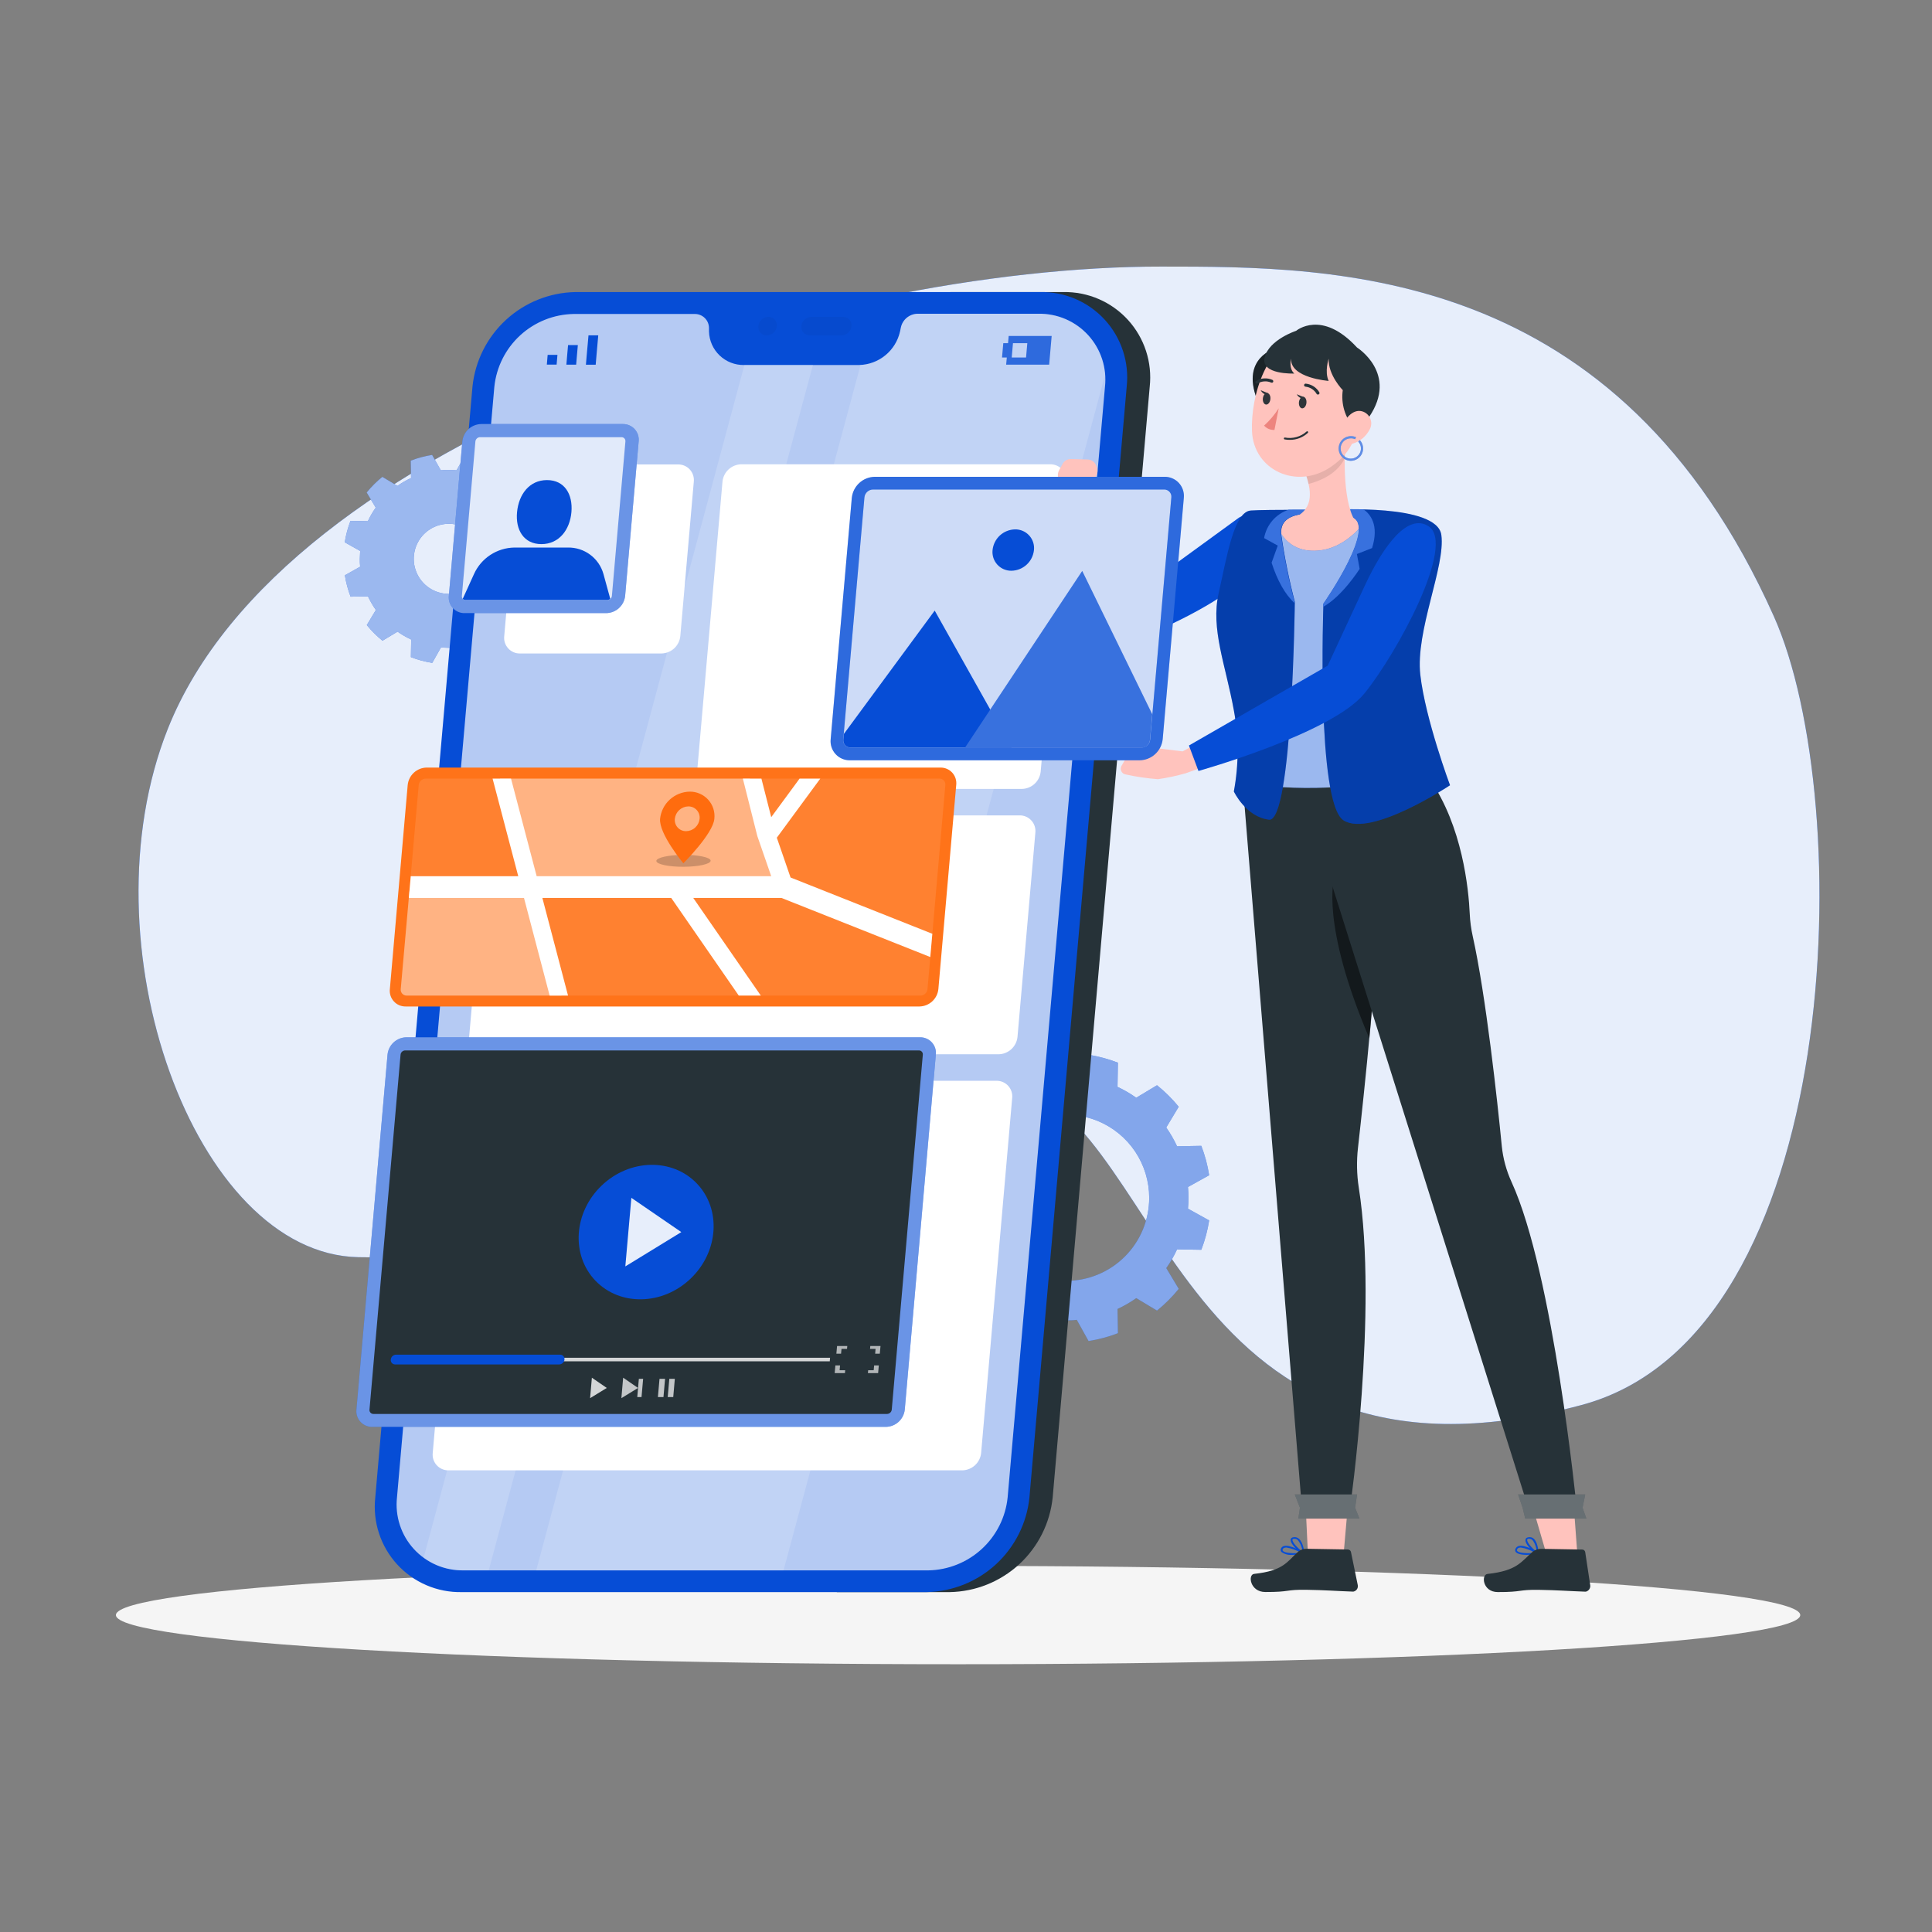 <svg width="96" height="96" viewBox="0 0 96 96" fill="none" xmlns="http://www.w3.org/2000/svg">
<rect x="0" y="0" width="96" height="96" fill="#808080" stroke="none"/>
<path d="M17.805 62.469C9.662 62.303 4.105 46.863 8.339 36.214C14.115 21.691 41.02 13.225 57.711 13.246C66.472 13.246 80.373 13.246 88.143 30.629C92.258 39.834 91.693 66.305 78.586 69.814C57.854 75.367 57.884 54.646 49.665 53.709C37.944 52.373 36.109 62.832 17.805 62.469Z" fill="#064DD6"/>
<path opacity="0.9" d="M17.805 62.469C9.662 62.303 4.105 46.863 8.339 36.214C14.115 21.691 41.02 13.225 57.711 13.246C66.472 13.246 80.373 13.246 88.143 30.629C92.258 39.834 91.693 66.305 78.586 69.814C57.854 75.367 57.884 54.646 49.665 53.709C37.944 52.373 36.109 62.832 17.805 62.469Z" fill="white"/>
<path d="M47.606 82.695C70.718 82.695 89.453 81.601 89.453 80.252C89.453 78.902 70.718 77.809 47.606 77.809C24.495 77.809 5.76 78.902 5.76 80.252C5.76 81.601 24.495 82.695 47.606 82.695Z" fill="#F5F5F5"/>
<path d="M59.056 59.519C59.056 59.338 59.045 59.159 59.03 58.982L60.083 58.397C60.005 57.898 59.874 57.408 59.693 56.936L58.488 56.958C58.337 56.631 58.157 56.319 57.951 56.025L58.57 54.994C58.249 54.601 57.887 54.243 57.491 53.925L56.459 54.545C56.166 54.337 55.855 54.157 55.529 54.005L55.549 52.803C55.077 52.621 54.588 52.49 54.09 52.41L53.505 53.463C53.326 53.448 53.149 53.44 52.967 53.44C52.786 53.44 52.607 53.44 52.43 53.463L51.845 52.41C51.346 52.489 50.856 52.621 50.384 52.803L50.403 54.005C50.078 54.157 49.767 54.338 49.473 54.545L48.441 53.925C48.045 54.242 47.683 54.6 47.362 54.994L47.98 56.025C47.773 56.319 47.593 56.631 47.442 56.958L46.24 56.936C46.058 57.408 45.926 57.898 45.847 58.397L46.901 58.982C46.885 59.159 46.877 59.338 46.877 59.519C46.877 59.701 46.877 59.88 46.901 60.057L45.847 60.642C45.926 61.141 46.058 61.63 46.24 62.101L47.442 62.081C47.593 62.407 47.773 62.718 47.98 63.011L47.362 64.043C47.683 64.44 48.045 64.802 48.441 65.122L49.473 64.503C49.767 64.709 50.078 64.889 50.403 65.042L50.384 66.245C50.855 66.427 51.345 66.558 51.845 66.635L52.43 65.582C52.607 65.599 52.786 65.608 52.967 65.608C53.149 65.608 53.326 65.608 53.505 65.582L54.09 66.635C54.589 66.558 55.078 66.427 55.549 66.245L55.529 65.042C55.854 64.89 56.166 64.709 56.459 64.503L57.491 65.122C57.887 64.801 58.249 64.439 58.57 64.043L57.951 63.011C58.158 62.718 58.338 62.407 58.488 62.081L59.693 62.101C59.874 61.63 60.005 61.141 60.083 60.642L59.03 60.057C59.045 59.88 59.056 59.701 59.056 59.519ZM52.976 63.646C52.159 63.646 51.361 63.405 50.681 62.951C50.002 62.498 49.473 61.853 49.16 61.098C48.847 60.344 48.765 59.513 48.924 58.712C49.084 57.911 49.477 57.175 50.054 56.598C50.632 56.02 51.368 55.627 52.169 55.468C52.97 55.309 53.8 55.391 54.555 55.703C55.309 56.016 55.954 56.545 56.408 57.225C56.861 57.904 57.103 58.703 57.103 59.519C57.103 60.614 56.668 61.663 55.894 62.437C55.12 63.211 54.07 63.646 52.976 63.646Z" fill="#064DD6"/>
<path opacity="0.5" d="M59.056 59.519C59.056 59.338 59.045 59.159 59.03 58.982L60.083 58.397C60.005 57.898 59.874 57.408 59.693 56.936L58.488 56.958C58.337 56.631 58.157 56.319 57.951 56.025L58.57 54.994C58.249 54.601 57.887 54.243 57.491 53.925L56.459 54.545C56.166 54.337 55.855 54.157 55.529 54.005L55.549 52.803C55.077 52.621 54.588 52.49 54.09 52.41L53.505 53.463C53.326 53.448 53.149 53.44 52.967 53.44C52.786 53.44 52.607 53.44 52.43 53.463L51.845 52.41C51.346 52.489 50.856 52.621 50.384 52.803L50.403 54.005C50.078 54.157 49.767 54.338 49.473 54.545L48.441 53.925C48.045 54.242 47.683 54.6 47.362 54.994L47.98 56.025C47.773 56.319 47.593 56.631 47.442 56.958L46.24 56.936C46.058 57.408 45.926 57.898 45.847 58.397L46.901 58.982C46.885 59.159 46.877 59.338 46.877 59.519C46.877 59.701 46.877 59.88 46.901 60.057L45.847 60.642C45.926 61.141 46.058 61.63 46.24 62.101L47.442 62.081C47.593 62.407 47.773 62.718 47.98 63.011L47.362 64.043C47.683 64.44 48.045 64.802 48.441 65.122L49.473 64.503C49.767 64.709 50.078 64.889 50.403 65.042L50.384 66.245C50.855 66.427 51.345 66.558 51.845 66.635L52.43 65.582C52.607 65.599 52.786 65.608 52.967 65.608C53.149 65.608 53.326 65.608 53.505 65.582L54.09 66.635C54.589 66.558 55.078 66.427 55.549 66.245L55.529 65.042C55.854 64.89 56.166 64.709 56.459 64.503L57.491 65.122C57.887 64.801 58.249 64.439 58.57 64.043L57.951 63.011C58.158 62.718 58.338 62.407 58.488 62.081L59.693 62.101C59.874 61.63 60.005 61.141 60.083 60.642L59.03 60.057C59.045 59.88 59.056 59.701 59.056 59.519ZM52.976 63.646C52.159 63.646 51.361 63.405 50.681 62.951C50.002 62.498 49.473 61.853 49.16 61.098C48.847 60.344 48.765 59.513 48.924 58.712C49.084 57.911 49.477 57.175 50.054 56.598C50.632 56.02 51.368 55.627 52.169 55.468C52.97 55.309 53.8 55.391 54.555 55.703C55.309 56.016 55.954 56.545 56.408 57.225C56.861 57.904 57.103 58.703 57.103 59.519C57.103 60.614 56.668 61.663 55.894 62.437C55.12 63.211 54.07 63.646 52.976 63.646Z" fill="white"/>
<path d="M26.721 27.768C26.721 27.636 26.721 27.507 26.701 27.377L27.468 26.946C27.41 26.583 27.314 26.227 27.183 25.884L26.309 25.899C26.199 25.662 26.067 25.436 25.916 25.223L26.367 24.472C26.136 24.187 25.875 23.927 25.59 23.695L24.839 24.144C24.626 23.994 24.4 23.863 24.163 23.754L24.176 22.89C23.835 22.757 23.479 22.661 23.117 22.605L22.685 23.369C22.555 23.359 22.426 23.352 22.294 23.352C22.163 23.352 22.031 23.352 21.904 23.369L21.472 22.605C21.109 22.661 20.753 22.757 20.41 22.89L20.425 23.754C20.188 23.863 19.961 23.994 19.748 24.144L18.999 23.695C18.713 23.927 18.452 24.187 18.22 24.472L18.671 25.223C18.52 25.436 18.388 25.663 18.278 25.899L17.415 25.884C17.283 26.227 17.188 26.583 17.13 26.946L17.896 27.377C17.896 27.507 17.879 27.636 17.879 27.768C17.879 27.9 17.879 28.029 17.896 28.159L17.136 28.586C17.194 28.949 17.289 29.305 17.421 29.648L18.284 29.633C18.395 29.87 18.527 30.096 18.677 30.31L18.226 31.059C18.458 31.345 18.719 31.605 19.005 31.836L19.754 31.387C19.968 31.538 20.195 31.668 20.432 31.778L20.417 32.652C20.759 32.786 21.115 32.881 21.479 32.937L21.91 32.173C22.038 32.173 22.169 32.19 22.301 32.19C22.433 32.19 22.562 32.19 22.692 32.173L23.123 32.937C23.486 32.881 23.841 32.786 24.183 32.652L24.17 31.778C24.406 31.668 24.632 31.538 24.845 31.387L25.596 31.836C25.882 31.605 26.142 31.345 26.373 31.059L25.916 30.313C26.067 30.099 26.199 29.872 26.309 29.635L27.183 29.65C27.314 29.307 27.41 28.951 27.468 28.588L26.701 28.157C26.712 28.029 26.721 27.9 26.721 27.768ZM22.301 29.51C21.956 29.51 21.62 29.408 21.333 29.216C21.047 29.025 20.823 28.753 20.692 28.434C20.56 28.116 20.525 27.766 20.593 27.428C20.66 27.09 20.826 26.78 21.069 26.536C21.313 26.293 21.623 26.127 21.961 26.06C22.299 25.993 22.649 26.027 22.967 26.159C23.286 26.291 23.558 26.514 23.749 26.8C23.94 27.087 24.043 27.424 24.043 27.768C24.043 28.23 23.859 28.673 23.532 29C23.206 29.326 22.763 29.51 22.301 29.51Z" fill="#064DD6"/>
<path opacity="0.6" d="M26.721 27.768C26.721 27.636 26.721 27.507 26.701 27.377L27.468 26.946C27.41 26.583 27.314 26.227 27.183 25.884L26.309 25.899C26.199 25.662 26.067 25.436 25.916 25.223L26.367 24.472C26.136 24.187 25.875 23.927 25.59 23.695L24.839 24.144C24.626 23.994 24.4 23.863 24.163 23.754L24.176 22.89C23.835 22.757 23.479 22.661 23.117 22.605L22.685 23.369C22.555 23.359 22.426 23.352 22.294 23.352C22.163 23.352 22.031 23.352 21.904 23.369L21.472 22.605C21.109 22.661 20.753 22.757 20.41 22.89L20.425 23.754C20.188 23.863 19.961 23.994 19.748 24.144L18.999 23.695C18.713 23.927 18.452 24.187 18.22 24.472L18.671 25.223C18.52 25.436 18.388 25.663 18.278 25.899L17.415 25.884C17.283 26.227 17.188 26.583 17.13 26.946L17.896 27.377C17.896 27.507 17.879 27.636 17.879 27.768C17.879 27.9 17.879 28.029 17.896 28.159L17.136 28.586C17.194 28.949 17.289 29.305 17.421 29.648L18.284 29.633C18.395 29.87 18.527 30.096 18.677 30.31L18.226 31.059C18.458 31.345 18.719 31.605 19.005 31.836L19.754 31.387C19.968 31.538 20.195 31.668 20.432 31.778L20.417 32.652C20.759 32.786 21.115 32.881 21.479 32.937L21.91 32.173C22.038 32.173 22.169 32.19 22.301 32.19C22.433 32.19 22.562 32.19 22.692 32.173L23.123 32.937C23.486 32.881 23.841 32.786 24.183 32.652L24.17 31.778C24.406 31.668 24.632 31.538 24.845 31.387L25.596 31.836C25.882 31.605 26.142 31.345 26.373 31.059L25.916 30.313C26.067 30.099 26.199 29.872 26.309 29.635L27.183 29.65C27.314 29.307 27.41 28.951 27.468 28.588L26.701 28.157C26.712 28.029 26.721 27.9 26.721 27.768ZM22.301 29.51C21.956 29.51 21.62 29.408 21.333 29.216C21.047 29.025 20.823 28.753 20.692 28.434C20.56 28.116 20.525 27.766 20.593 27.428C20.66 27.09 20.826 26.78 21.069 26.536C21.313 26.293 21.623 26.127 21.961 26.06C22.299 25.993 22.649 26.027 22.967 26.159C23.286 26.291 23.558 26.514 23.749 26.8C23.94 27.087 24.043 27.424 24.043 27.768C24.043 28.23 23.859 28.673 23.532 29C23.206 29.326 22.763 29.51 22.301 29.51Z" fill="white"/>
<path d="M52.836 14.512H47.224L41.58 79.111H47.192C48.472 79.088 49.699 78.596 50.642 77.73C51.584 76.863 52.176 75.682 52.307 74.408L57.129 19.215C57.194 18.616 57.132 18.01 56.945 17.438C56.758 16.865 56.451 16.338 56.045 15.893C55.639 15.449 55.143 15.095 54.589 14.857C54.036 14.619 53.438 14.502 52.836 14.512Z" fill="#263238"/>
<path d="M46.037 79.111H22.944C22.341 79.123 21.743 79.006 21.189 78.768C20.635 78.53 20.138 78.177 19.732 77.732C19.325 77.287 19.018 76.76 18.831 76.187C18.644 75.614 18.581 75.008 18.647 74.408L23.477 19.215C23.607 17.942 24.2 16.76 25.142 15.893C26.085 15.027 27.312 14.536 28.592 14.512H51.685C52.288 14.501 52.887 14.617 53.441 14.855C53.995 15.093 54.492 15.446 54.899 15.891C55.306 16.336 55.613 16.863 55.8 17.436C55.988 18.009 56.05 18.616 55.985 19.215L51.152 74.408C51.022 75.682 50.43 76.864 49.487 77.731C48.545 78.597 47.317 79.088 46.037 79.111Z" fill="#064DD6"/>
<path d="M51.595 15.59H45.593C45.396 15.594 45.206 15.665 45.055 15.79C44.904 15.916 44.801 16.09 44.762 16.283L44.723 16.471C44.619 16.937 44.362 17.354 43.992 17.656C43.623 17.959 43.163 18.128 42.686 18.137H36.975C36.523 18.146 36.086 17.976 35.759 17.664C35.432 17.352 35.241 16.923 35.229 16.471V16.283C35.224 16.098 35.147 15.922 35.013 15.795C34.879 15.667 34.7 15.597 34.514 15.601H28.504C27.517 15.619 26.572 15.997 25.845 16.665C25.119 17.333 24.663 18.244 24.563 19.225L19.726 74.407C19.675 74.869 19.724 75.336 19.868 75.777C20.012 76.219 20.248 76.624 20.561 76.967C20.874 77.31 21.257 77.582 21.683 77.766C22.11 77.949 22.57 78.039 23.035 78.031H46.128C47.114 78.013 48.06 77.634 48.786 76.966C49.512 76.299 49.968 75.388 50.069 74.407L54.906 19.214C54.956 18.752 54.908 18.285 54.764 17.844C54.62 17.402 54.383 16.996 54.07 16.653C53.757 16.311 53.374 16.038 52.947 15.855C52.52 15.672 52.059 15.582 51.595 15.59Z" fill="#064DD6"/>
<path opacity="0.7" d="M51.595 15.59H45.593C45.396 15.594 45.206 15.665 45.055 15.79C44.904 15.916 44.801 16.09 44.762 16.283L44.723 16.471C44.619 16.937 44.362 17.354 43.992 17.656C43.623 17.959 43.163 18.128 42.686 18.137H36.975C36.523 18.146 36.086 17.976 35.759 17.664C35.432 17.352 35.241 16.923 35.229 16.471V16.283C35.224 16.098 35.147 15.922 35.013 15.795C34.879 15.667 34.7 15.597 34.514 15.601H28.504C27.517 15.619 26.572 15.997 25.845 16.665C25.119 17.333 24.663 18.244 24.563 19.225L19.726 74.407C19.675 74.869 19.724 75.336 19.868 75.777C20.012 76.219 20.248 76.624 20.561 76.967C20.874 77.31 21.257 77.582 21.683 77.766C22.11 77.949 22.57 78.039 23.035 78.031H46.128C47.114 78.013 48.06 77.634 48.786 76.966C49.512 76.299 49.968 75.388 50.069 74.407L54.906 19.214C54.956 18.752 54.908 18.285 54.764 17.844C54.62 17.402 54.383 16.996 54.07 16.653C53.757 16.311 53.374 16.038 52.947 15.855C52.52 15.672 52.059 15.582 51.595 15.59Z" fill="white"/>
<g opacity="0.2">
<path opacity="0.2" d="M38.6 16.204C38.587 16.328 38.529 16.444 38.437 16.529C38.345 16.613 38.224 16.661 38.099 16.663C38.041 16.664 37.982 16.653 37.928 16.63C37.874 16.606 37.826 16.572 37.787 16.528C37.747 16.485 37.718 16.433 37.7 16.377C37.682 16.321 37.676 16.262 37.683 16.204C37.695 16.08 37.753 15.964 37.845 15.88C37.937 15.796 38.056 15.748 38.181 15.746C38.24 15.745 38.298 15.757 38.352 15.78C38.406 15.803 38.454 15.838 38.493 15.881C38.533 15.924 38.563 15.975 38.581 16.031C38.6 16.087 38.606 16.145 38.6 16.204Z" fill="black"/>
<path opacity="0.2" d="M41.891 15.746H40.318C40.193 15.748 40.074 15.796 39.982 15.88C39.89 15.964 39.832 16.08 39.819 16.204C39.813 16.262 39.819 16.321 39.837 16.377C39.855 16.433 39.885 16.485 39.925 16.528C39.965 16.572 40.013 16.606 40.067 16.63C40.121 16.653 40.179 16.664 40.238 16.663H41.812C41.936 16.661 42.056 16.613 42.148 16.528C42.24 16.443 42.297 16.328 42.31 16.204C42.316 16.145 42.31 16.087 42.291 16.031C42.273 15.975 42.243 15.924 42.204 15.881C42.164 15.838 42.116 15.803 42.062 15.78C42.008 15.757 41.95 15.745 41.891 15.746Z" fill="black"/>
</g>
<path d="M27.172 18.118H27.658L27.699 17.633H27.213L27.172 18.118Z" fill="#064DD6"/>
<path d="M28.184 17.634L28.143 18.12H28.629L28.67 17.634L28.713 17.148H28.227L28.184 17.634Z" fill="#064DD6"/>
<path d="M29.242 16.664L29.199 17.15L29.155 17.635L29.114 18.121H29.6L29.641 17.635L29.684 17.15L29.727 16.664H29.242Z" fill="#064DD6"/>
<path d="M50.121 16.695L50.09 17.051H49.853L49.79 17.764H50.028L49.995 18.12H52.132L52.257 16.695H50.121ZM50.984 17.764H50.272L50.334 17.051H51.047L50.984 17.764Z" fill="#064DD6"/>
<g opacity="0.4">
<path opacity="0.4" d="M36.992 18.125L21.051 77.397C21.63 77.814 22.327 78.036 23.041 78.029H24.286L40.398 18.125H36.992Z" fill="white"/>
<path opacity="0.4" d="M51.595 15.591H45.593C45.396 15.594 45.206 15.665 45.055 15.791C44.904 15.917 44.8 16.09 44.762 16.283L44.723 16.471C44.621 16.924 44.374 17.332 44.02 17.632C43.666 17.933 43.223 18.109 42.759 18.135L26.643 78.031H38.934L54.906 18.642C54.854 17.805 54.481 17.02 53.864 16.451C53.247 15.882 52.434 15.574 51.595 15.591Z" fill="white"/>
</g>
<path d="M32.868 32.471H25.84C25.73 32.473 25.62 32.452 25.519 32.408C25.417 32.364 25.326 32.3 25.252 32.218C25.177 32.136 25.121 32.039 25.087 31.934C25.053 31.829 25.042 31.718 25.055 31.608L25.726 23.942C25.749 23.708 25.857 23.491 26.029 23.332C26.201 23.173 26.426 23.082 26.661 23.078H33.69C33.8 23.076 33.91 23.097 34.012 23.141C34.113 23.185 34.204 23.25 34.278 23.331C34.353 23.413 34.408 23.51 34.442 23.615C34.476 23.721 34.486 23.832 34.474 23.942L33.804 31.608C33.781 31.841 33.672 32.058 33.5 32.217C33.327 32.376 33.102 32.466 32.868 32.471Z" fill="white"/>
<path d="M50.777 39.201H35.425C35.315 39.203 35.205 39.182 35.103 39.138C35.002 39.095 34.911 39.03 34.836 38.948C34.762 38.866 34.706 38.77 34.672 38.664C34.638 38.559 34.627 38.448 34.64 38.338L35.9 23.934C35.923 23.7 36.031 23.483 36.203 23.324C36.375 23.165 36.6 23.075 36.835 23.07H52.186C52.297 23.069 52.406 23.09 52.508 23.134C52.609 23.178 52.7 23.243 52.774 23.324C52.849 23.406 52.905 23.503 52.939 23.608C52.973 23.713 52.984 23.824 52.972 23.934L51.711 38.338C51.689 38.571 51.581 38.788 51.408 38.948C51.236 39.107 51.011 39.197 50.777 39.201Z" fill="white"/>
<path d="M49.622 52.386H24.097C23.986 52.388 23.877 52.366 23.775 52.323C23.674 52.279 23.583 52.214 23.509 52.132C23.434 52.05 23.378 51.954 23.344 51.849C23.31 51.744 23.299 51.633 23.311 51.523L24.198 41.379C24.222 41.146 24.33 40.929 24.503 40.77C24.675 40.611 24.9 40.52 25.135 40.516H50.66C50.771 40.514 50.88 40.535 50.982 40.579C51.083 40.623 51.174 40.688 51.248 40.77C51.323 40.851 51.379 40.948 51.413 41.053C51.447 41.158 51.458 41.269 51.446 41.379L50.559 51.523C50.535 51.756 50.427 51.973 50.254 52.132C50.082 52.291 49.857 52.382 49.622 52.386Z" fill="white"/>
<path d="M47.814 73.061H22.288C22.177 73.063 22.068 73.041 21.966 72.997C21.865 72.953 21.774 72.888 21.7 72.807C21.625 72.725 21.57 72.628 21.535 72.523C21.501 72.418 21.49 72.307 21.502 72.197L23.046 54.567C23.068 54.333 23.176 54.115 23.349 53.956C23.522 53.797 23.747 53.707 23.982 53.703H49.51C49.62 53.701 49.73 53.722 49.832 53.766C49.933 53.81 50.024 53.875 50.098 53.956C50.173 54.038 50.228 54.135 50.262 54.24C50.296 54.346 50.306 54.457 50.294 54.567L48.752 72.197C48.729 72.431 48.62 72.648 48.447 72.807C48.274 72.966 48.049 73.057 47.814 73.061Z" fill="white"/>
<path d="M30.116 30.465H23.089C22.978 30.468 22.868 30.446 22.767 30.402C22.665 30.359 22.574 30.294 22.5 30.212C22.425 30.13 22.369 30.034 22.335 29.928C22.301 29.823 22.29 29.712 22.303 29.602L22.974 21.934C22.997 21.7 23.106 21.483 23.278 21.324C23.451 21.165 23.676 21.075 23.911 21.07H30.949C31.059 21.069 31.169 21.09 31.27 21.134C31.372 21.178 31.463 21.243 31.537 21.324C31.611 21.406 31.668 21.503 31.702 21.608C31.736 21.713 31.747 21.824 31.735 21.934L31.063 29.602C31.04 29.837 30.93 30.056 30.755 30.215C30.58 30.375 30.353 30.464 30.116 30.465Z" fill="#064DD6"/>
<path opacity="0.4" d="M30.116 30.465H23.089C22.978 30.468 22.868 30.446 22.767 30.402C22.665 30.359 22.574 30.294 22.5 30.212C22.425 30.13 22.369 30.034 22.335 29.928C22.301 29.823 22.29 29.712 22.303 29.602L22.974 21.934C22.997 21.7 23.106 21.483 23.278 21.324C23.451 21.165 23.676 21.075 23.911 21.07H30.949C31.059 21.069 31.169 21.09 31.27 21.134C31.372 21.178 31.463 21.243 31.537 21.324C31.611 21.406 31.668 21.503 31.702 21.608C31.736 21.713 31.747 21.824 31.735 21.934L31.063 29.602C31.04 29.837 30.93 30.056 30.755 30.215C30.58 30.375 30.353 30.464 30.116 30.465Z" fill="white"/>
<path opacity="0.8" d="M31.076 21.939C31.079 21.911 31.077 21.884 31.068 21.858C31.06 21.831 31.046 21.807 31.028 21.787C31.009 21.767 30.987 21.75 30.962 21.739C30.937 21.728 30.91 21.723 30.882 21.723H23.853C23.794 21.724 23.739 21.747 23.696 21.787C23.654 21.826 23.627 21.88 23.622 21.939L22.951 29.607C22.947 29.634 22.95 29.662 22.958 29.688C22.966 29.714 22.98 29.739 22.998 29.759C23.017 29.779 23.039 29.796 23.065 29.807C23.09 29.818 23.117 29.823 23.145 29.823H30.174C30.233 29.821 30.288 29.799 30.331 29.759C30.373 29.719 30.4 29.665 30.405 29.607L31.076 21.939Z" fill="white"/>
<path d="M28.394 25.446C28.316 26.325 27.781 27.037 26.902 27.037C26.024 27.037 25.607 26.325 25.692 25.446C25.776 24.568 26.302 23.855 27.181 23.855C28.059 23.855 28.469 24.568 28.394 25.446Z" fill="#064DD6"/>
<path d="M29.986 28.524C29.879 28.139 29.646 27.801 29.326 27.563C29.005 27.324 28.614 27.199 28.215 27.207H25.553C25.129 27.215 24.716 27.343 24.362 27.576C24.008 27.809 23.727 28.137 23.553 28.524L22.994 29.754C23.012 29.774 23.034 29.79 23.059 29.801C23.084 29.812 23.111 29.817 23.138 29.817H30.168C30.225 29.816 30.281 29.794 30.323 29.754L29.986 28.524Z" fill="#064DD6"/>
<path d="M44.024 70.9H18.498C18.388 70.902 18.278 70.881 18.177 70.837C18.075 70.793 17.984 70.728 17.91 70.647C17.836 70.565 17.779 70.468 17.745 70.363C17.711 70.258 17.7 70.147 17.712 70.037L19.256 52.406C19.278 52.173 19.386 51.956 19.558 51.797C19.731 51.638 19.956 51.547 20.19 51.543H45.716C45.826 51.541 45.936 51.563 46.037 51.607C46.139 51.65 46.23 51.715 46.304 51.797C46.378 51.879 46.434 51.975 46.468 52.08C46.502 52.185 46.514 52.297 46.501 52.406L44.958 70.037C44.935 70.27 44.827 70.487 44.655 70.646C44.483 70.805 44.258 70.896 44.024 70.9Z" fill="#064DD6"/>
<path opacity="0.4" d="M44.024 70.9H18.498C18.388 70.902 18.278 70.881 18.177 70.837C18.075 70.793 17.984 70.728 17.91 70.647C17.836 70.565 17.779 70.468 17.745 70.363C17.711 70.258 17.7 70.147 17.712 70.037L19.256 52.406C19.278 52.173 19.386 51.956 19.558 51.797C19.731 51.638 19.956 51.547 20.19 51.543H45.716C45.826 51.541 45.936 51.563 46.037 51.607C46.139 51.65 46.23 51.715 46.304 51.797C46.378 51.879 46.434 51.975 46.468 52.08C46.502 52.185 46.514 52.297 46.501 52.406L44.958 70.037C44.935 70.27 44.827 70.487 44.655 70.646C44.483 70.805 44.258 70.896 44.024 70.9Z" fill="white"/>
<path d="M45.66 52.195H20.134C20.076 52.196 20.019 52.218 19.976 52.258C19.934 52.298 19.907 52.353 19.903 52.411L18.36 70.042C18.357 70.069 18.359 70.097 18.367 70.123C18.376 70.15 18.389 70.174 18.408 70.194C18.426 70.215 18.449 70.231 18.474 70.242C18.499 70.253 18.527 70.258 18.554 70.258H44.08C44.138 70.256 44.194 70.233 44.236 70.193C44.279 70.154 44.305 70.1 44.311 70.042L45.854 52.411C45.857 52.384 45.855 52.356 45.847 52.33C45.838 52.304 45.825 52.279 45.806 52.259C45.788 52.238 45.765 52.222 45.74 52.211C45.715 52.2 45.687 52.195 45.66 52.195Z" fill="#263238"/>
<path d="M34.318 63.532C35.71 62.199 35.849 60.084 34.627 58.808C33.406 57.532 31.287 57.578 29.894 58.911C28.502 60.244 28.364 62.359 29.585 63.635C30.807 64.911 32.926 64.865 34.318 63.532Z" fill="#064DD6"/>
<path opacity="0.9" d="M33.854 61.222L31.072 62.927L31.372 59.52L33.854 61.222Z" fill="white"/>
<path opacity="0.8" d="M41.231 67.644H19.836L19.851 67.465H41.246L41.231 67.644Z" fill="white"/>
<path d="M28.048 67.554C28.043 67.62 28.012 67.682 27.964 67.727C27.915 67.772 27.851 67.797 27.785 67.798H19.633C19.602 67.798 19.572 67.792 19.544 67.779C19.515 67.767 19.49 67.748 19.47 67.725C19.449 67.702 19.434 67.675 19.425 67.645C19.416 67.616 19.413 67.585 19.418 67.554C19.424 67.489 19.454 67.428 19.503 67.383C19.552 67.338 19.615 67.313 19.681 67.312H27.832C27.863 67.312 27.893 67.319 27.922 67.331C27.95 67.344 27.975 67.362 27.995 67.385C28.015 67.407 28.031 67.434 28.04 67.464C28.049 67.493 28.052 67.524 28.048 67.554Z" fill="#064DD6"/>
<g opacity="0.8">
<path opacity="0.8" d="M43.232 67.027H43.506L43.486 67.265H43.717L43.752 66.883H43.245L43.232 67.027Z" fill="white"/>
<path opacity="0.8" d="M41.792 67.265L41.814 67.027H42.088L42.101 66.883H41.593L41.559 67.265H41.792Z" fill="white"/>
<path opacity="0.8" d="M41.997 68.085H41.721L41.742 67.848H41.509L41.475 68.23H41.984L41.997 68.085Z" fill="white"/>
<path opacity="0.8" d="M43.435 67.848L43.413 68.085H43.139L43.126 68.23H43.633L43.668 67.848H43.435Z" fill="white"/>
</g>
<g opacity="0.8">
<path opacity="0.9" d="M30.876 69.474L31.704 68.966L30.964 68.457L30.876 69.474Z" fill="white"/>
<path opacity="0.9" d="M31.745 68.512L31.704 68.967L31.666 69.42H31.877L31.957 68.512H31.745Z" fill="white"/>
</g>
<g opacity="0.8">
<path opacity="0.9" d="M32.691 69.42H32.967L33.047 68.512H32.771L32.691 69.42Z" fill="white"/>
<path opacity="0.9" d="M33.258 68.512L33.179 69.42H33.453L33.532 68.512H33.258Z" fill="white"/>
</g>
<path opacity="0.8" d="M30.15 68.966L29.322 69.474L29.41 68.457L30.15 68.966Z" fill="white"/>
<path d="M45.69 50.011H20.158C20.047 50.013 19.938 49.991 19.836 49.948C19.735 49.904 19.644 49.839 19.57 49.757C19.495 49.676 19.439 49.579 19.405 49.474C19.371 49.369 19.36 49.258 19.372 49.148L20.259 39.004C20.283 38.771 20.391 38.554 20.564 38.395C20.736 38.236 20.961 38.145 21.196 38.141H46.728C46.839 38.139 46.948 38.16 47.05 38.204C47.151 38.247 47.242 38.312 47.317 38.394C47.391 38.476 47.447 38.572 47.481 38.678C47.515 38.783 47.526 38.894 47.514 39.004L46.627 49.148C46.603 49.381 46.495 49.598 46.322 49.757C46.149 49.916 45.925 50.007 45.69 50.011Z" fill="#FF6C0E"/>
<path opacity="0.05" d="M45.69 50.011H20.158C20.047 50.013 19.938 49.991 19.836 49.948C19.735 49.904 19.644 49.839 19.57 49.757C19.495 49.676 19.439 49.579 19.405 49.474C19.371 49.369 19.36 49.258 19.372 49.148L20.259 39.004C20.283 38.771 20.391 38.554 20.564 38.395C20.736 38.236 20.961 38.145 21.196 38.141H46.728C46.839 38.139 46.948 38.16 47.05 38.204C47.151 38.247 47.242 38.312 47.317 38.394C47.391 38.476 47.447 38.572 47.481 38.678C47.515 38.783 47.526 38.894 47.514 39.004L46.627 49.148C46.603 49.381 46.495 49.598 46.322 49.757C46.149 49.916 45.925 50.007 45.69 50.011Z" fill="white"/>
<path opacity="0.1" d="M46.681 38.688H21.155C21.068 38.689 20.984 38.722 20.919 38.781C20.855 38.84 20.814 38.92 20.805 39.007L19.918 49.151C19.914 49.192 19.918 49.233 19.931 49.272C19.944 49.311 19.965 49.347 19.993 49.377C20.02 49.408 20.054 49.432 20.092 49.448C20.13 49.465 20.171 49.473 20.212 49.472H45.737C45.825 49.47 45.908 49.437 45.973 49.377C46.037 49.318 46.078 49.238 46.087 49.151L46.974 39.007C46.978 38.966 46.974 38.925 46.961 38.886C46.948 38.847 46.927 38.811 46.899 38.781C46.872 38.751 46.838 38.727 46.8 38.711C46.762 38.695 46.721 38.687 46.681 38.688Z" fill="white"/>
<path opacity="0.4" d="M26.369 44.079H38.671L38.067 41.113L37.258 38.688H24.846L26.369 44.079Z" fill="white"/>
<path opacity="0.4" d="M26.369 44.078L20.343 44.294L19.912 49.148C19.907 49.189 19.912 49.23 19.925 49.269C19.938 49.308 19.959 49.344 19.986 49.374C20.014 49.405 20.048 49.429 20.086 49.445C20.123 49.462 20.164 49.47 20.205 49.469H27.897L26.369 44.078Z" fill="white"/>
<path d="M46.225 47.554L46.327 46.399L39.282 43.602L38.6 41.625L40.76 38.688H39.731L38.322 40.604L37.834 38.688H36.912L37.631 41.543L38.322 43.539H26.667L25.392 38.688H24.476L25.752 43.539H20.41L20.315 44.618H26.037L27.312 49.47H28.225L26.95 44.618H33.353L36.709 49.47H37.804L34.447 44.618H38.829L46.225 47.554Z" fill="white"/>
<path opacity="0.2" d="M33.963 43.07C34.708 43.067 35.312 42.932 35.311 42.768C35.31 42.605 34.706 42.475 33.961 42.478C33.216 42.482 32.612 42.617 32.613 42.78C32.614 42.943 33.218 43.073 33.963 43.07Z" fill="black"/>
<path d="M34.266 39.336C33.9 39.344 33.548 39.486 33.278 39.734C33.008 39.982 32.838 40.32 32.799 40.685C32.734 41.43 33.955 42.897 33.955 42.897C33.955 42.897 35.432 41.43 35.496 40.685C35.515 40.513 35.497 40.34 35.444 40.175C35.39 40.011 35.302 39.861 35.186 39.733C35.069 39.605 34.927 39.504 34.769 39.436C34.61 39.367 34.439 39.333 34.266 39.336ZM34.094 41.3C34.015 41.301 33.937 41.286 33.864 41.255C33.792 41.224 33.727 41.178 33.674 41.119C33.621 41.061 33.581 40.992 33.556 40.917C33.532 40.843 33.524 40.763 33.532 40.685C33.55 40.519 33.627 40.364 33.751 40.251C33.874 40.138 34.034 40.073 34.202 40.07C34.28 40.069 34.358 40.084 34.431 40.115C34.503 40.146 34.568 40.193 34.621 40.251C34.674 40.309 34.714 40.378 34.739 40.453C34.763 40.528 34.771 40.607 34.763 40.685C34.746 40.852 34.669 41.007 34.545 41.12C34.422 41.234 34.261 41.298 34.094 41.3Z" fill="#FF6C0E"/>
<path d="M67.091 73.477L66.752 77.353H64.996L64.814 73.477H67.091Z" fill="#FFC3BD"/>
<path d="M64.206 77.26C64.013 77.278 63.821 77.224 63.666 77.109C63.647 77.081 63.636 77.048 63.636 77.014C63.636 76.98 63.647 76.947 63.666 76.919C63.681 76.894 63.701 76.872 63.725 76.855C63.748 76.838 63.776 76.826 63.804 76.82C64.113 76.74 64.749 77.12 64.777 77.135C64.785 77.14 64.791 77.147 64.795 77.155C64.799 77.164 64.8 77.173 64.799 77.182C64.796 77.191 64.792 77.198 64.785 77.204C64.779 77.21 64.771 77.215 64.762 77.217C64.578 77.247 64.392 77.261 64.206 77.26ZM63.918 76.895C63.891 76.894 63.863 76.898 63.836 76.906C63.818 76.908 63.801 76.915 63.785 76.925C63.77 76.935 63.757 76.948 63.748 76.964C63.716 77.018 63.726 77.044 63.748 77.059C63.83 77.182 64.296 77.193 64.639 77.156C64.418 77.023 64.173 76.935 63.918 76.895Z" fill="#064DD6"/>
<path d="M64.764 77.216H64.745C64.529 77.114 64.098 76.706 64.134 76.499C64.134 76.45 64.177 76.389 64.298 76.38C64.342 76.376 64.386 76.381 64.427 76.394C64.469 76.408 64.507 76.429 64.54 76.458C64.771 76.654 64.812 77.153 64.814 77.177C64.815 77.184 64.813 77.192 64.81 77.199C64.806 77.206 64.801 77.212 64.795 77.216C64.785 77.219 64.774 77.219 64.764 77.216ZM64.333 76.46H64.307C64.229 76.46 64.223 76.497 64.221 76.508C64.208 76.633 64.493 76.95 64.717 77.091C64.7 76.881 64.617 76.682 64.482 76.521C64.441 76.483 64.388 76.462 64.333 76.462V76.46Z" fill="#064DD6"/>
<path d="M64.963 76.959L66.975 76.993C67.011 76.994 67.047 77.007 67.075 77.031C67.104 77.054 67.123 77.087 67.13 77.123L67.467 78.765C67.474 78.801 67.473 78.837 67.466 78.872C67.459 78.907 67.445 78.94 67.425 78.97C67.405 79 67.379 79.025 67.349 79.045C67.32 79.064 67.286 79.078 67.251 79.085C67.231 79.087 67.212 79.087 67.192 79.085C66.469 79.061 65.824 79.009 64.922 78.996C63.856 78.979 64.126 79.111 62.872 79.106C62.116 79.106 61.993 78.243 62.315 78.206C63.782 78.047 63.942 77.609 64.516 77.093C64.643 76.994 64.803 76.947 64.963 76.959Z" fill="#263238"/>
<path d="M61.812 39.677L64.689 74.917H67.085C67.085 74.917 68.481 65.149 67.516 59.006C67.416 58.355 67.403 57.693 67.477 57.038C67.775 54.392 68.505 47.606 68.408 45.312C68.408 45.312 69.627 42.554 68.658 38.719H61.812V39.677Z" fill="#263238"/>
<path d="M67.432 74.258L67.333 74.918L67.551 75.458H64.514L64.594 74.918L64.335 74.258H67.432Z" fill="#263238"/>
<path opacity="0.3" d="M67.432 74.258L67.333 74.918L67.551 75.458H64.514L64.594 74.918L64.335 74.258H67.432Z" fill="white"/>
<path opacity="0.5" d="M67.37 42.984L68.63 44.674C68.572 44.895 68.5 45.111 68.414 45.322C68.475 46.757 68.265 49.353 68.043 51.598C65.598 45.866 66.295 43.641 66.295 43.641L67.37 42.984Z" fill="black"/>
<path d="M54.795 25.977L53.945 24.54L54.474 23.625C54.508 23.565 54.528 23.499 54.534 23.431C54.539 23.363 54.53 23.294 54.506 23.23L54.465 23.126C54.433 23.041 54.376 22.968 54.302 22.916C54.227 22.864 54.139 22.835 54.049 22.832L53.216 22.809C53.131 22.806 53.048 22.828 52.975 22.87C52.901 22.912 52.842 22.974 52.801 23.048L52.631 23.357C52.59 23.431 52.568 23.514 52.565 23.599C52.562 23.684 52.58 23.768 52.616 23.845L52.974 24.619L53.639 26.402L54.795 25.977Z" fill="#FFC3BD"/>
<path d="M61.562 25.722L56.708 29.255L54.426 24.988L53.132 25.549C53.132 25.549 55.128 32.024 56.289 31.754C57.45 31.485 60.733 29.881 61.793 28.761C62.33 28.202 62.738 27.172 62.207 25.899C62.181 25.84 62.142 25.788 62.094 25.747C62.045 25.705 61.988 25.674 61.926 25.657C61.864 25.64 61.8 25.637 61.737 25.649C61.674 25.66 61.614 25.685 61.562 25.722Z" fill="#064DD6"/>
<path d="M63.377 17.312C63.377 17.312 61.661 17.761 62.455 19.829C62.455 19.829 63.308 19.613 63.448 19.052C63.588 18.491 63.718 17.725 63.718 17.725L63.377 17.312Z" fill="#263238"/>
<path opacity="0.3" d="M63.377 17.312C63.377 17.312 61.661 17.761 62.455 19.829C62.455 19.829 63.308 19.613 63.448 19.052C63.588 18.491 63.718 17.725 63.718 17.725L63.377 17.312Z" fill="black"/>
<path d="M67.426 25.519L64.294 25.418L62.999 25.604L62.824 27.965L65.347 28.804L68.038 28.267L68.179 25.992L67.987 25.539L67.426 25.519Z" fill="#FFC3BD"/>
<path d="M75.72 73.376L76.879 77.352H78.387L78.083 73.258L75.72 73.376Z" fill="#FFC3BD"/>
<path d="M75.841 77.26C75.612 77.26 75.379 77.21 75.31 77.109C75.293 77.079 75.285 77.045 75.288 77.011C75.291 76.977 75.305 76.945 75.327 76.919C75.361 76.869 75.411 76.834 75.469 76.82C75.784 76.74 76.4 77.12 76.428 77.135C76.435 77.14 76.441 77.147 76.444 77.156C76.447 77.164 76.448 77.174 76.445 77.182C76.442 77.191 76.438 77.198 76.431 77.204C76.425 77.21 76.417 77.215 76.408 77.217C76.221 77.247 76.031 77.262 75.841 77.26ZM75.573 76.895C75.545 76.894 75.516 76.898 75.489 76.906C75.47 76.908 75.453 76.915 75.437 76.925C75.421 76.935 75.408 76.948 75.398 76.964C75.364 77.018 75.372 77.044 75.383 77.059C75.461 77.182 75.925 77.193 76.27 77.156C76.056 77.023 75.818 76.935 75.569 76.895H75.573Z" fill="#064DD6"/>
<path d="M76.397 77.216H76.378C76.162 77.114 75.75 76.707 75.804 76.499C75.804 76.45 75.853 76.389 75.974 76.381C76.017 76.376 76.061 76.381 76.102 76.394C76.142 76.407 76.18 76.429 76.212 76.458C76.428 76.655 76.449 77.153 76.449 77.177C76.449 77.185 76.447 77.192 76.443 77.199C76.439 77.206 76.434 77.212 76.428 77.216C76.418 77.219 76.407 77.219 76.397 77.216ZM75.998 76.46H75.974C75.894 76.46 75.888 76.497 75.884 76.508C75.864 76.633 76.132 76.95 76.35 77.091C76.344 76.884 76.272 76.684 76.145 76.521C76.105 76.484 76.053 76.463 75.998 76.463V76.46Z" fill="#064DD6"/>
<path d="M76.609 76.962L78.618 76.996C78.655 76.996 78.69 77.009 78.718 77.033C78.745 77.057 78.764 77.09 78.769 77.126L79.017 78.768C79.028 78.839 79.011 78.91 78.971 78.969C78.931 79.028 78.871 79.07 78.802 79.088C78.783 79.09 78.764 79.09 78.746 79.088C78.02 79.064 77.379 79.012 76.477 78.999C75.413 78.982 75.674 79.113 74.423 79.109C73.667 79.109 73.59 78.246 73.911 78.209C75.387 78.049 75.571 77.611 76.171 77.095C76.297 77.002 76.452 76.955 76.609 76.962Z" fill="#263238"/>
<path d="M64.531 38.719L75.938 74.917H78.344C78.344 74.917 77.194 63.28 75.107 58.73C74.85 58.168 74.686 57.567 74.623 56.952C74.407 54.718 73.829 49.434 73.18 46.525C73.098 46.158 73.048 45.785 73.031 45.409C72.975 44.162 72.664 41.05 71.041 38.719H64.531Z" fill="#263238"/>
<path d="M78.769 74.258L78.636 74.918L78.826 75.458H75.789L75.657 74.918L75.433 74.258H78.769Z" fill="#263238"/>
<path opacity="0.3" d="M78.769 74.258L78.636 74.918L78.826 75.458H75.789L75.657 74.918L75.433 74.258H78.769Z" fill="white"/>
<path d="M67.818 25.91C67.818 25.91 66.815 27.442 65.159 27.366C63.593 27.295 63.323 25.73 63.323 25.73L63.124 28.122L62.928 33.912L63.178 36.368L63.161 39.075C64.634 39.196 66.116 39.172 67.585 39.004C67.585 39.004 67.872 29.076 67.818 29.13C67.764 29.184 68.287 27.403 68.287 27.403V26.682L67.818 25.91Z" fill="#064DD6"/>
<path opacity="0.6" d="M67.818 25.91C67.818 25.91 66.815 27.442 65.159 27.366C63.593 27.295 63.323 25.73 63.323 25.73L63.124 28.122L62.928 33.912L63.178 36.368L63.161 39.075C64.634 39.196 66.116 39.172 67.585 39.004C67.585 39.004 67.872 29.076 67.818 29.13C67.764 29.184 68.287 27.403 68.287 27.403V26.682L67.818 25.91Z" fill="white"/>
<path d="M66.224 25.335C66.224 25.335 71.403 25.016 71.619 26.579C71.835 28.141 70.324 31.342 70.575 33.535C70.825 35.727 72.051 39.019 72.051 39.019C72.051 39.019 68.129 41.628 66.763 40.765C65.397 39.901 65.76 30.01 65.76 30.01C65.76 30.01 68.669 25.873 67.033 25.657C65.397 25.441 63.526 25.269 63.668 26.579C63.829 27.698 64.053 28.808 64.339 29.902C64.339 29.902 64.219 40.875 63.057 40.73C61.896 40.586 61.309 39.327 61.309 39.327C61.558 37.994 61.558 36.627 61.309 35.294C60.899 33.032 60.148 31.253 60.556 29.466C60.964 27.679 61.309 25.396 62.172 25.366C62.908 25.314 66.224 25.335 66.224 25.335Z" fill="#064DD6"/>
<path opacity="0.2" d="M66.224 25.335C66.224 25.335 71.403 25.016 71.619 26.579C71.835 28.141 70.324 31.342 70.575 33.535C70.825 35.727 72.051 39.019 72.051 39.019C72.051 39.019 68.129 41.628 66.763 40.765C65.397 39.901 65.76 30.01 65.76 30.01C65.76 30.01 68.669 25.873 67.033 25.657C65.397 25.441 63.526 25.269 63.668 26.579C63.829 27.698 64.053 28.808 64.339 29.902C64.339 29.902 64.219 40.875 63.057 40.73C61.896 40.586 61.309 39.327 61.309 39.327C61.558 37.994 61.558 36.627 61.309 35.294C60.899 33.032 60.148 31.253 60.556 29.466C60.964 27.679 61.309 25.396 62.172 25.366C62.908 25.314 66.224 25.335 66.224 25.335Z" fill="black"/>
<path d="M64.035 25.328C65.114 25.328 66.224 25.328 66.224 25.328C66.224 25.328 66.886 25.287 67.745 25.306C68.086 25.541 68.539 26.083 68.177 27.233L67.424 27.529L67.559 28.267C67.559 28.267 66.696 29.636 65.744 30.153C65.744 30.063 65.744 30.011 65.744 30.011C65.744 30.011 68.654 25.874 67.018 25.658C65.382 25.442 63.511 25.269 63.653 26.579C63.814 27.699 64.038 28.809 64.324 29.903V29.963C63.862 29.553 63.461 28.824 63.185 27.961L63.491 27.11L62.813 26.737C62.87 26.413 63.014 26.112 63.229 25.863C63.444 25.615 63.723 25.43 64.035 25.328Z" fill="#064DD6"/>
<path opacity="0.2" d="M64.035 25.328C65.114 25.328 66.224 25.328 66.224 25.328C66.224 25.328 66.886 25.287 67.745 25.306C68.086 25.541 68.539 26.083 68.177 27.233L67.424 27.529L67.559 28.267C67.559 28.267 66.696 29.636 65.744 30.153C65.744 30.063 65.744 30.011 65.744 30.011C65.744 30.011 68.654 25.874 67.018 25.658C65.382 25.442 63.511 25.269 63.653 26.579C63.814 27.699 64.038 28.809 64.324 29.903V29.963C63.862 29.553 63.461 28.824 63.185 27.961L63.491 27.11L62.813 26.737C62.87 26.413 63.014 26.112 63.229 25.863C63.444 25.615 63.723 25.43 64.035 25.328Z" fill="white"/>
<path d="M64.333 27.077C63.642 26.35 64.067 25.825 64.067 25.825C65.298 25.407 65.185 24.483 64.903 23.626L66.886 21.602C66.767 22.681 66.724 25.158 67.43 26.022V26.214C66.791 26.463 66.169 26.752 65.565 27.077H64.333Z" fill="#FFC3BD"/>
<path opacity="0.1" d="M64.903 23.623L66.478 22.016L66.843 22.147C66.83 22.341 66.823 22.553 66.819 22.775C66.621 23.183 66.141 23.757 65.021 24.047C64.989 23.902 64.948 23.759 64.903 23.623Z" fill="black"/>
<path d="M67.896 19.811C67.415 21.646 67.249 22.431 66.129 23.2C64.436 24.354 62.291 23.366 62.211 21.426C62.14 19.68 62.934 16.975 64.896 16.596C65.328 16.511 65.774 16.537 66.193 16.673C66.612 16.808 66.989 17.048 67.289 17.37C67.59 17.692 67.803 18.085 67.909 18.512C68.015 18.939 68.011 19.386 67.896 19.811Z" fill="#FFC3BD"/>
<path d="M63.539 20.285C63.337 20.605 63.092 20.895 62.811 21.148C62.876 21.221 62.955 21.278 63.045 21.315C63.134 21.352 63.23 21.369 63.327 21.364L63.539 20.285Z" fill="#ED847E"/>
<path d="M65.494 19.606C65.507 19.606 65.519 19.602 65.53 19.595C65.541 19.588 65.55 19.579 65.557 19.568C65.563 19.556 65.566 19.544 65.566 19.531C65.566 19.518 65.563 19.505 65.557 19.494C65.486 19.373 65.387 19.271 65.269 19.196C65.15 19.121 65.016 19.075 64.877 19.062C64.857 19.062 64.838 19.07 64.823 19.084C64.809 19.097 64.8 19.116 64.799 19.136C64.798 19.156 64.805 19.175 64.819 19.189C64.832 19.204 64.851 19.212 64.87 19.214C64.986 19.226 65.097 19.266 65.194 19.33C65.292 19.395 65.372 19.481 65.429 19.583C65.437 19.591 65.448 19.598 65.459 19.602C65.47 19.607 65.482 19.608 65.494 19.606Z" fill="#263238"/>
<path d="M62.459 19.052C62.471 19.055 62.484 19.055 62.496 19.052C62.596 18.993 62.708 18.958 62.823 18.951C62.939 18.943 63.055 18.963 63.161 19.009C63.178 19.018 63.199 19.02 63.218 19.015C63.237 19.009 63.253 18.996 63.262 18.979C63.271 18.961 63.272 18.94 63.265 18.921C63.259 18.902 63.245 18.887 63.228 18.877C63.099 18.82 62.958 18.794 62.818 18.802C62.677 18.81 62.54 18.851 62.419 18.923C62.401 18.932 62.387 18.948 62.381 18.967C62.375 18.986 62.377 19.006 62.386 19.024C62.393 19.037 62.403 19.048 62.416 19.055C62.428 19.062 62.443 19.066 62.457 19.065L62.459 19.052Z" fill="#263238"/>
<path d="M64.095 21.856C64.007 21.856 63.919 21.849 63.832 21.834C63.82 21.831 63.81 21.825 63.803 21.814C63.796 21.804 63.794 21.792 63.795 21.78C63.796 21.774 63.798 21.768 63.801 21.763C63.804 21.758 63.808 21.753 63.813 21.75C63.818 21.746 63.824 21.744 63.829 21.742C63.835 21.741 63.841 21.74 63.847 21.741C64.038 21.778 64.235 21.769 64.422 21.717C64.609 21.665 64.782 21.57 64.926 21.439C64.935 21.433 64.946 21.429 64.957 21.43C64.968 21.43 64.978 21.435 64.987 21.442C64.995 21.449 65 21.459 65.002 21.47C65.003 21.481 65.001 21.492 64.995 21.502C64.752 21.732 64.43 21.858 64.095 21.856Z" fill="#263238"/>
<path d="M67.279 21.25C67.057 20.998 66.892 20.701 66.796 20.38C66.7 20.058 66.675 19.719 66.722 19.387C66.722 19.387 65.984 18.632 66.021 17.822C66.021 17.822 65.805 18.47 66.021 18.927C66.021 18.927 64.106 18.787 64.151 17.822C64.151 17.822 64.026 18.308 64.313 18.561C64.313 18.561 62.613 18.632 62.842 17.751C63.07 16.871 64.406 16.437 64.406 16.437C64.406 16.437 65.675 15.358 67.428 17.266C67.428 17.266 69.495 18.561 68.03 20.719L67.279 21.25Z" fill="#263238"/>
<path d="M68.045 21.363C67.961 21.523 67.845 21.666 67.706 21.782C67.566 21.898 67.405 21.985 67.231 22.038C66.767 22.178 66.525 21.766 66.646 21.322C66.754 20.922 67.128 20.368 67.6 20.422C67.703 20.436 67.8 20.475 67.883 20.536C67.966 20.598 68.033 20.678 68.077 20.772C68.121 20.865 68.142 20.968 68.136 21.071C68.13 21.174 68.099 21.275 68.045 21.363Z" fill="#FFC3BD"/>
<path d="M64.916 20.022C64.9 20.18 64.803 20.298 64.7 20.29C64.596 20.281 64.527 20.143 64.544 19.983C64.562 19.823 64.659 19.705 64.76 19.715C64.862 19.726 64.933 19.862 64.916 20.022Z" fill="#2E353A"/>
<path d="M63.124 19.834C63.109 19.992 63.012 20.111 62.908 20.102C62.805 20.093 62.734 19.955 62.751 19.796C62.768 19.636 62.865 19.517 62.967 19.528C63.068 19.539 63.144 19.675 63.124 19.834Z" fill="#2E353A"/>
<path d="M63.012 19.54L62.643 19.391C62.643 19.391 62.807 19.708 63.012 19.54Z" fill="#2E353A"/>
<path d="M64.803 19.739L64.434 19.59C64.434 19.59 64.6 19.896 64.803 19.739Z" fill="#2E353A"/>
<path d="M67.119 22.898C67.238 22.898 67.354 22.863 67.454 22.798C67.553 22.733 67.632 22.64 67.68 22.531C67.728 22.422 67.743 22.302 67.723 22.184C67.704 22.067 67.651 21.958 67.57 21.87L67.49 21.942C67.569 22.027 67.616 22.136 67.624 22.252C67.631 22.368 67.599 22.483 67.532 22.577C67.464 22.672 67.367 22.74 67.255 22.771C67.143 22.802 67.024 22.794 66.918 22.748C66.812 22.701 66.725 22.62 66.671 22.517C66.618 22.414 66.602 22.296 66.625 22.182C66.649 22.069 66.711 21.966 66.801 21.893C66.891 21.82 67.003 21.78 67.119 21.78C67.193 21.777 67.267 21.792 67.335 21.823L67.38 21.724C67.301 21.689 67.216 21.672 67.13 21.672C66.967 21.672 66.811 21.736 66.697 21.851C66.582 21.966 66.517 22.122 66.517 22.285C66.517 22.447 66.582 22.603 66.697 22.718C66.811 22.833 66.967 22.898 67.13 22.898H67.119Z" fill="#064DD6"/>
<g opacity="0.6">
<path opacity="0.6" d="M67.119 22.898C67.238 22.898 67.354 22.863 67.454 22.798C67.553 22.733 67.632 22.64 67.68 22.531C67.728 22.422 67.743 22.302 67.723 22.184C67.704 22.067 67.651 21.958 67.57 21.87L67.49 21.942C67.569 22.027 67.616 22.136 67.624 22.252C67.631 22.368 67.599 22.483 67.532 22.577C67.464 22.672 67.367 22.74 67.255 22.771C67.143 22.802 67.024 22.794 66.918 22.748C66.812 22.701 66.725 22.62 66.671 22.517C66.618 22.414 66.602 22.296 66.625 22.182C66.649 22.069 66.711 21.966 66.801 21.893C66.891 21.82 67.003 21.78 67.119 21.78C67.193 21.777 67.267 21.792 67.335 21.823L67.38 21.724C67.301 21.689 67.216 21.672 67.13 21.672C66.967 21.672 66.811 21.736 66.697 21.851C66.582 21.966 66.517 22.122 66.517 22.285C66.517 22.447 66.582 22.603 66.697 22.718C66.811 22.833 66.967 22.898 67.13 22.898H67.119Z" fill="white"/>
</g>
<path d="M60.517 36.367L58.765 37.336L56.911 37.108C56.843 37.098 56.773 37.114 56.716 37.153L56.019 37.617C55.982 37.64 55.951 37.672 55.929 37.71L55.728 38.053C55.704 38.094 55.691 38.141 55.689 38.189C55.688 38.236 55.698 38.284 55.72 38.327C55.741 38.369 55.773 38.406 55.812 38.434C55.851 38.461 55.896 38.479 55.944 38.484C56.469 38.599 57.001 38.676 57.536 38.718C58.005 38.651 58.468 38.552 58.922 38.422L61.38 37.541L60.517 36.367Z" fill="#FFC3BD"/>
<path d="M70.984 26.148C69.979 25.5 68.787 27.011 67.81 29.113L65.971 33.078L59.077 37.044L59.55 38.309C59.55 38.309 66.182 36.449 67.801 34.453C69.42 32.456 72.362 27.043 70.984 26.148Z" fill="#064DD6"/>
<path d="M42.234 37.778H56.632C56.918 37.773 57.192 37.663 57.402 37.469C57.612 37.275 57.745 37.012 57.774 36.727L58.823 24.743C58.837 24.609 58.823 24.474 58.781 24.346C58.739 24.218 58.671 24.101 58.58 24.001C58.49 23.902 58.379 23.823 58.256 23.77C58.132 23.716 57.999 23.689 57.864 23.692H43.467C43.181 23.696 42.907 23.806 42.696 24C42.486 24.194 42.354 24.458 42.325 24.743L41.276 36.727C41.261 36.861 41.275 36.996 41.317 37.124C41.359 37.252 41.427 37.37 41.518 37.469C41.608 37.569 41.719 37.648 41.843 37.701C41.966 37.754 42.1 37.781 42.234 37.778Z" fill="#064DD6"/>
<g opacity="0.4">
<path opacity="0.4" d="M42.234 37.778H56.632C56.918 37.773 57.192 37.663 57.402 37.469C57.612 37.275 57.745 37.012 57.774 36.727L58.823 24.743C58.837 24.609 58.823 24.474 58.781 24.346C58.739 24.218 58.671 24.101 58.58 24.001C58.49 23.902 58.379 23.823 58.256 23.77C58.132 23.716 57.999 23.689 57.864 23.692H43.467C43.181 23.696 42.907 23.806 42.696 24C42.486 24.194 42.354 24.458 42.325 24.743L41.276 36.727C41.261 36.861 41.275 36.996 41.317 37.124C41.359 37.252 41.427 37.37 41.518 37.469C41.608 37.569 41.719 37.648 41.843 37.701C41.966 37.754 42.1 37.781 42.234 37.778Z" fill="white"/>
</g>
<path d="M43.385 24.324C43.277 24.324 43.172 24.364 43.093 24.437C43.013 24.509 42.963 24.61 42.953 24.717L41.9 36.754C41.895 36.804 41.9 36.854 41.916 36.902C41.932 36.949 41.957 36.993 41.991 37.03C42.025 37.067 42.066 37.097 42.112 37.117C42.158 37.137 42.208 37.147 42.258 37.147H56.718C56.827 37.147 56.931 37.107 57.011 37.034C57.091 36.961 57.14 36.861 57.15 36.754L58.203 24.717C58.209 24.667 58.204 24.616 58.188 24.569C58.173 24.521 58.147 24.477 58.113 24.44C58.079 24.402 58.038 24.373 57.992 24.353C57.945 24.333 57.895 24.323 57.845 24.324H43.385Z" fill="#064DD6"/>
<path opacity="0.8" d="M43.385 24.324C43.277 24.324 43.172 24.364 43.093 24.437C43.013 24.509 42.963 24.61 42.953 24.717L41.9 36.754C41.895 36.804 41.9 36.854 41.916 36.902C41.932 36.949 41.957 36.993 41.991 37.03C42.025 37.067 42.066 37.097 42.112 37.117C42.158 37.137 42.208 37.147 42.258 37.147H56.718C56.827 37.147 56.931 37.107 57.011 37.034C57.091 36.961 57.14 36.861 57.15 36.754L58.203 24.717C58.209 24.667 58.204 24.616 58.188 24.569C58.173 24.521 58.147 24.477 58.113 24.44C58.079 24.402 58.038 24.373 57.992 24.353C57.945 24.333 57.895 24.323 57.845 24.324H43.385Z" fill="white"/>
<path d="M46.445 30.34L41.93 36.471L41.904 36.752C41.899 36.802 41.904 36.852 41.92 36.9C41.936 36.948 41.962 36.992 41.995 37.029C42.029 37.066 42.071 37.095 42.117 37.115C42.163 37.135 42.212 37.145 42.263 37.145H50.265L46.445 30.34Z" fill="#064DD6"/>
<path d="M57.254 35.493L53.775 28.371L47.947 37.155H56.71C56.818 37.156 56.922 37.115 57.002 37.043C57.082 36.97 57.132 36.87 57.142 36.762L57.254 35.493Z" fill="#064DD6"/>
<path opacity="0.2" d="M57.254 35.493L53.775 28.371L47.947 37.155H56.71C56.818 37.156 56.922 37.115 57.002 37.043C57.082 36.97 57.132 36.87 57.142 36.762L57.254 35.493Z" fill="white"/>
<path d="M51.377 27.332C51.348 27.61 51.219 27.869 51.013 28.058C50.807 28.247 50.539 28.355 50.259 28.36C50.127 28.362 49.997 28.336 49.876 28.284C49.755 28.232 49.647 28.155 49.558 28.058C49.469 27.96 49.402 27.846 49.361 27.721C49.32 27.595 49.306 27.463 49.32 27.332C49.349 27.054 49.478 26.796 49.684 26.606C49.89 26.417 50.158 26.31 50.438 26.305C50.57 26.302 50.7 26.328 50.821 26.38C50.942 26.432 51.05 26.509 51.139 26.607C51.228 26.704 51.295 26.819 51.336 26.944C51.377 27.069 51.391 27.201 51.377 27.332Z" fill="#064DD6"/>
</svg>
